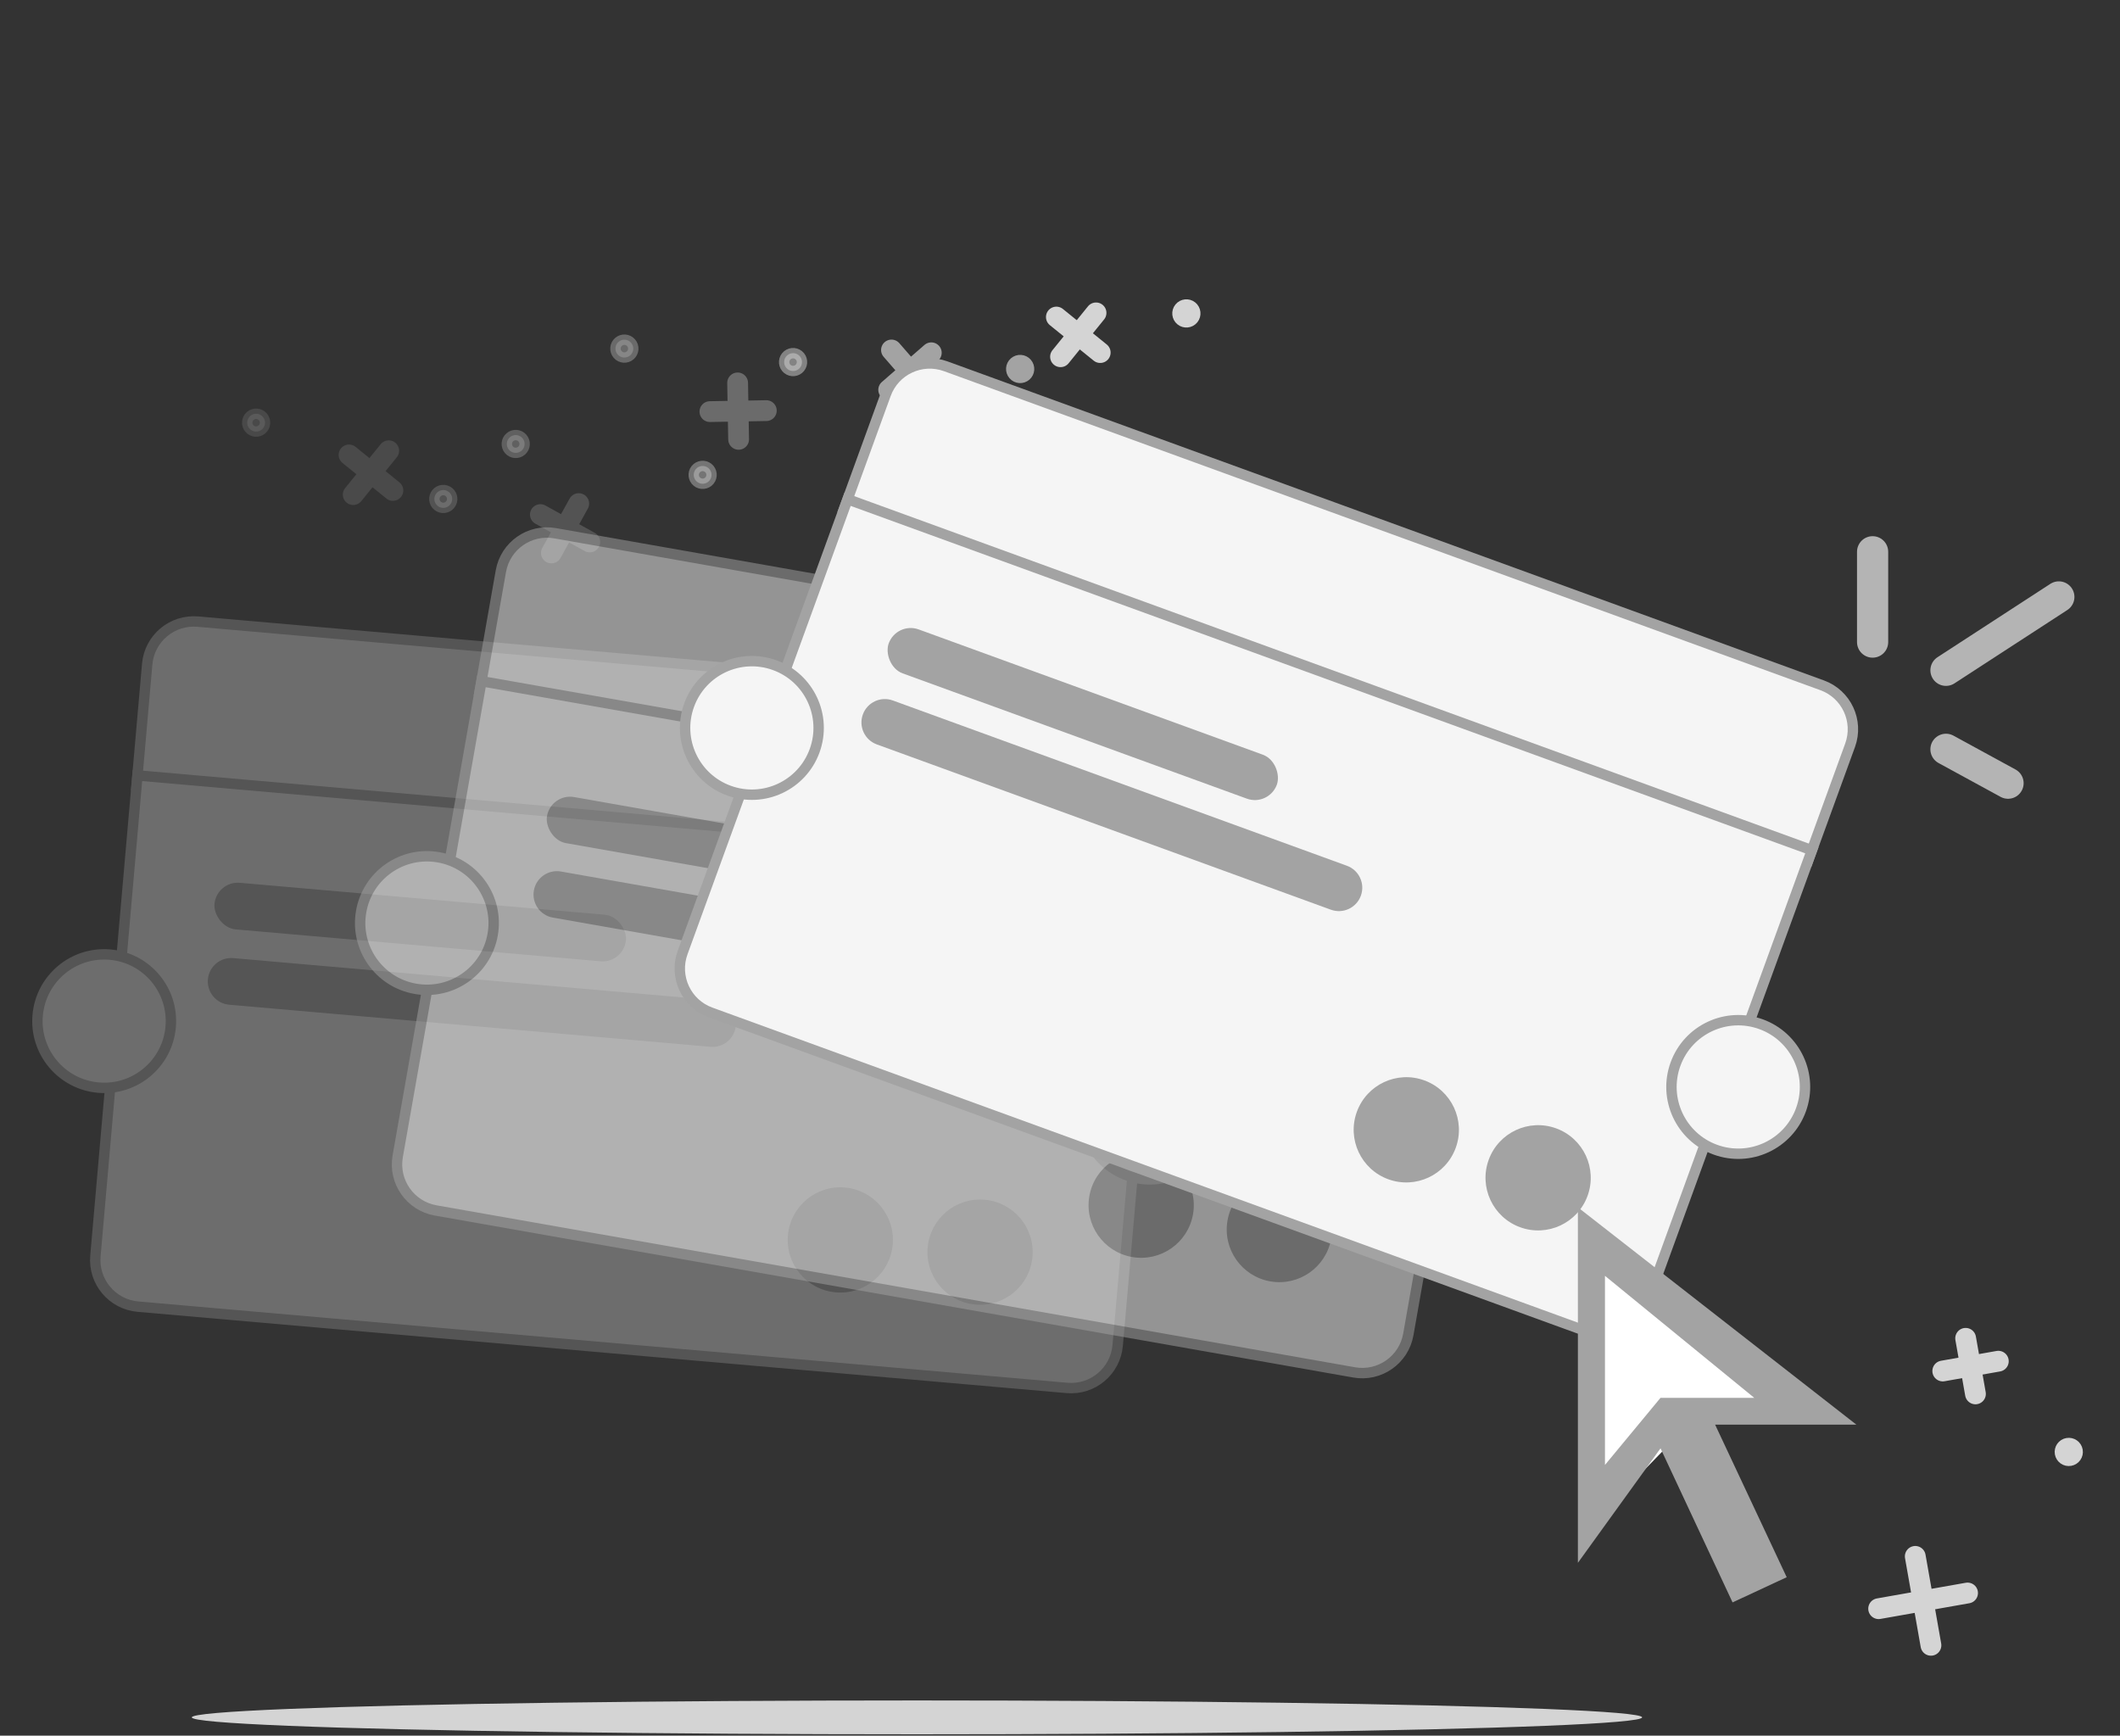 <svg width="204" height="167" viewBox="0 0 204 167" fill="none" xmlns="http://www.w3.org/2000/svg">
<rect x="0" y="0" width="204" height="167" fill="#333333" stroke="none"/>
<g opacity="0.3">
<path d="M111.012 84.171L111.51 84.215L111.554 83.717L112.535 72.508C112.751 70.032 110.92 67.849 108.444 67.633L19.038 59.811C16.562 59.594 14.38 61.426 14.163 63.901L13.182 75.11L13.139 75.608L13.637 75.652L111.012 84.171Z" fill="#F5F5F5" stroke="#A3A3A3"/>
<path d="M13.724 74.654L13.226 74.611L13.182 75.109L9.181 120.849C8.964 123.324 10.796 125.507 13.271 125.724L102.677 133.546C105.153 133.762 107.336 131.931 107.552 129.455L111.554 83.715L111.598 83.217L111.1 83.174L13.724 74.654Z" fill="#F5F5F5" stroke="#A3A3A3"/>
<circle cx="110.646" cy="107.053" r="6.424" transform="rotate(5 110.646 107.053)" fill="#F5F5F5" stroke="#A3A3A3"/>
<circle cx="80.86" cy="119.303" r="5.063" transform="rotate(5 80.86 119.303)" fill="#A3A3A3"/>
<circle cx="94.309" cy="120.479" r="5.063" transform="rotate(5 94.309 120.479)" fill="#A3A3A3"/>
<circle cx="10.024" cy="98.25" r="6.424" transform="rotate(5 10.024 98.25)" fill="#F5F5F5" stroke="#A3A3A3"/>
<rect x="20.835" y="84.745" width="39.746" height="4.5" rx="2.25" transform="rotate(5 20.835 84.745)" fill="#A3A3A3"/>
<path d="M20.005 94.233C20.113 92.995 21.205 92.08 22.443 92.188L68.762 96.24C70 96.349 70.916 97.44 70.808 98.678V98.678C70.699 99.916 69.608 100.832 68.37 100.723L22.05 96.671C20.812 96.562 19.897 95.471 20.005 94.233V94.233Z" fill="#A3A3A3"/>
</g>
<circle cx="199.071" cy="139.703" r="0.858" transform="rotate(170 199.071 139.703)" fill="#D4D4D4" stroke="#D4D4D4"/>
<path d="M185.808 158.309L184.299 149.752" stroke="#D4D4D4" stroke-width="2" stroke-linecap="round"/>
<path d="M189.332 153.276L180.775 154.785" stroke="#D4D4D4" stroke-width="2" stroke-linecap="round"/>
<path d="M190.09 134.119L189.147 128.771" stroke="#D4D4D4" stroke-width="2" stroke-linecap="round"/>
<path d="M192.292 130.973L186.945 131.916" stroke="#D4D4D4" stroke-width="2" stroke-linecap="round"/>
<circle cx="98.166" cy="35.504" r="0.858" transform="rotate(49 98.166 35.504)" fill="#A3A3A3" stroke="#A3A3A3"/>
<circle opacity="0.4" cx="49.626" cy="42.718" r="0.858" transform="rotate(49 49.626 42.718)" fill="#A3A3A3" stroke="#A3A3A3"/>
<circle opacity="0.2" cx="24.646" cy="40.668" r="0.858" transform="rotate(49 24.646 40.668)" fill="#A3A3A3" stroke="#A3A3A3"/>
<circle cx="85.46" cy="46.548" r="0.858" transform="rotate(49 85.46 46.548)" fill="#A3A3A3" stroke="#A3A3A3"/>
<circle opacity="0.5" cx="60.081" cy="33.543" r="0.858" transform="rotate(49 60.081 33.543)" fill="#A3A3A3" stroke="#A3A3A3"/>
<path d="M89.615 33.944L85.516 37.507" stroke="#A3A3A3" stroke-width="2" stroke-linecap="round"/>
<path d="M85.784 33.676L89.347 37.774" stroke="#A3A3A3" stroke-width="2" stroke-linecap="round"/>
<g opacity="0.5">
<path d="M73.741 39.509L68.312 39.604" stroke="#A3A3A3" stroke-width="2" stroke-linecap="round"/>
<path d="M70.979 36.842L71.074 42.272" stroke="#A3A3A3" stroke-width="2" stroke-linecap="round"/>
</g>
<g opacity="0.2">
<path d="M37.406 43.37L33.988 47.591" stroke="#A3A3A3" stroke-width="2" stroke-linecap="round"/>
<path d="M33.587 43.772L37.808 47.189" stroke="#A3A3A3" stroke-width="2" stroke-linecap="round"/>
</g>
<circle cx="114.161" cy="30.157" r="0.858" transform="rotate(39 114.161 30.157)" fill="#D4D4D4" stroke="#D4D4D4"/>
<circle opacity="0.4" cx="67.612" cy="45.69" r="0.858" transform="rotate(39 67.612 45.69)" fill="#D4D4D4" stroke="#D4D4D4"/>
<circle opacity="0.2" cx="42.655" cy="48.009" r="0.858" transform="rotate(39 42.655 48.009)" fill="#D4D4D4" stroke="#D4D4D4"/>
<circle cx="103.566" cy="43.24" r="0.858" transform="rotate(39 103.566 43.24)" fill="#D4D4D4" stroke="#D4D4D4"/>
<circle opacity="0.5" cx="76.314" cy="34.839" r="0.858" transform="rotate(39 76.314 34.839)" fill="#D4D4D4" stroke="#D4D4D4"/>
<path d="M105.468 30.105L102.051 34.325" stroke="#D4D4D4" stroke-width="2" stroke-linecap="round"/>
<path d="M101.65 30.506L105.87 33.924" stroke="#D4D4D4" stroke-width="2" stroke-linecap="round"/>
<g opacity="0.5">
<path d="M90.803 38.343L85.473 39.379" stroke="#D4D4D4" stroke-width="2" stroke-linecap="round"/>
<path d="M87.62 36.195L88.656 41.526" stroke="#D4D4D4" stroke-width="2" stroke-linecap="round"/>
</g>
<g opacity="0.2">
<path d="M55.69 48.455L53.058 53.204" stroke="#D4D4D4" stroke-width="2" stroke-linecap="round"/>
<path d="M52 49.513L56.749 52.145" stroke="#D4D4D4" stroke-width="2" stroke-linecap="round"/>
</g>
<path opacity="0.8" d="M187.254 64.495L198.115 57.436M187.254 72.098L193.227 75.356M180.194 61.78V53.091" stroke="#D4D4D4" stroke-width="3" stroke-linecap="round" stroke-linejoin="round"/>
<g opacity="0.5">
<path d="M142.911 83.59L143.404 83.677L143.49 83.184L145.444 72.104C145.876 69.656 144.242 67.322 141.794 66.891L53.41 51.306C50.963 50.875 48.629 52.509 48.197 54.956L46.243 66.037L46.157 66.529L46.649 66.616L142.911 83.59Z" fill="#F5F5F5" stroke="#A3A3A3"/>
<path d="M46.823 65.63L46.33 65.543L46.244 66.036L38.271 111.253C37.839 113.7 39.473 116.034 41.921 116.466L130.305 132.05C132.752 132.482 135.086 130.847 135.518 128.4L143.491 83.183L143.578 82.691L143.085 82.604L46.823 65.63Z" fill="#F5F5F5" stroke="#A3A3A3"/>
<circle cx="140.552" cy="106.353" r="6.424" transform="rotate(10 140.552 106.353)" fill="#F5F5F5" stroke="#A3A3A3"/>
<circle cx="109.812" cy="115.96" r="5.063" transform="rotate(10 109.812 115.96)" fill="#A3A3A3"/>
<circle cx="123.108" cy="118.304" r="5.063" transform="rotate(10 123.108 118.304)" fill="#A3A3A3"/>
<circle cx="41.081" cy="88.814" r="6.424" transform="rotate(10 41.081 88.814)" fill="#F5F5F5" stroke="#A3A3A3"/>
<rect x="53.027" y="76.302" width="39.746" height="4.5" rx="2.25" transform="rotate(10 53.027 76.302)" fill="#A3A3A3"/>
<path d="M51.373 85.682C51.589 84.458 52.756 83.641 53.98 83.857L99.77 91.931C100.994 92.147 101.811 93.314 101.595 94.537V94.537C101.379 95.761 100.212 96.578 98.989 96.363L53.199 88.289C51.975 88.073 51.158 86.906 51.373 85.682V85.682Z" fill="#A3A3A3"/>
</g>
<path d="M173.54 82.578L174.01 82.749L174.181 82.279L178.029 71.706C178.879 69.371 177.675 66.789 175.34 65.939L91.005 35.243C88.669 34.393 86.087 35.597 85.237 37.933L81.389 48.506L81.218 48.976L81.688 49.147L173.54 82.578Z" fill="#F5F5F5" stroke="#A3A3A3"/>
<path d="M82.03 48.206L81.56 48.035L81.389 48.505L65.686 91.65C64.835 93.985 66.04 96.568 68.375 97.418L152.71 128.113C155.045 128.963 157.628 127.759 158.478 125.424L174.181 82.278L174.352 81.808L173.882 81.637L82.03 48.206Z" fill="#F5F5F5" stroke="#A3A3A3"/>
<circle cx="167.264" cy="104.586" r="6.424" transform="rotate(20 167.264 104.586)" fill="#F5F5F5" stroke="#A3A3A3"/>
<circle cx="135.323" cy="108.709" r="5.063" transform="rotate(20 135.323 108.709)" fill="#A3A3A3"/>
<circle cx="148.009" cy="113.326" r="5.063" transform="rotate(20 148.009 113.326)" fill="#A3A3A3"/>
<circle cx="72.35" cy="70.04" r="6.424" transform="rotate(20 72.35 70.04)" fill="#F5F5F5" stroke="#A3A3A3"/>
<rect x="86.287" y="59.793" width="39.746" height="4.5" rx="2.25" transform="rotate(20 86.287 59.793)" fill="#A3A3A3"/>
<path d="M83.03 68.743C83.455 67.576 84.746 66.973 85.913 67.398L129.606 83.301C130.774 83.726 131.376 85.017 130.951 86.185V86.185C130.526 87.353 129.235 87.955 128.067 87.53L84.374 71.627C83.207 71.202 82.605 69.911 83.03 68.743V68.743Z" fill="#A3A3A3"/>
<g clip-path="url(#clip0_198_6246)">
<path d="M154.147 119.136L170.088 134.738L162.731 136.094L154.147 144.913V119.136Z" fill="white" stroke="white" stroke-linecap="round" stroke-linejoin="round"/>
<path d="M154.44 140.954L159.786 134.497L168.805 134.497L154.44 122.758V140.954ZM166.718 154.18L159.786 139.357L151.835 150.374V116.167L178.63 137.076L165.039 137.076L171.928 151.757L166.718 154.18Z" fill="#A3A3A3"/>
</g>
<ellipse cx="88.236" cy="165.243" rx="69.78" ry="1.629" fill="#D4D4D4"/>
<defs>
<clipPath id="clip0_198_6246">
<rect width="26.796" height="38.013" fill="white" transform="translate(151.835 116.167)"/>
</clipPath>
</defs>
</svg>
